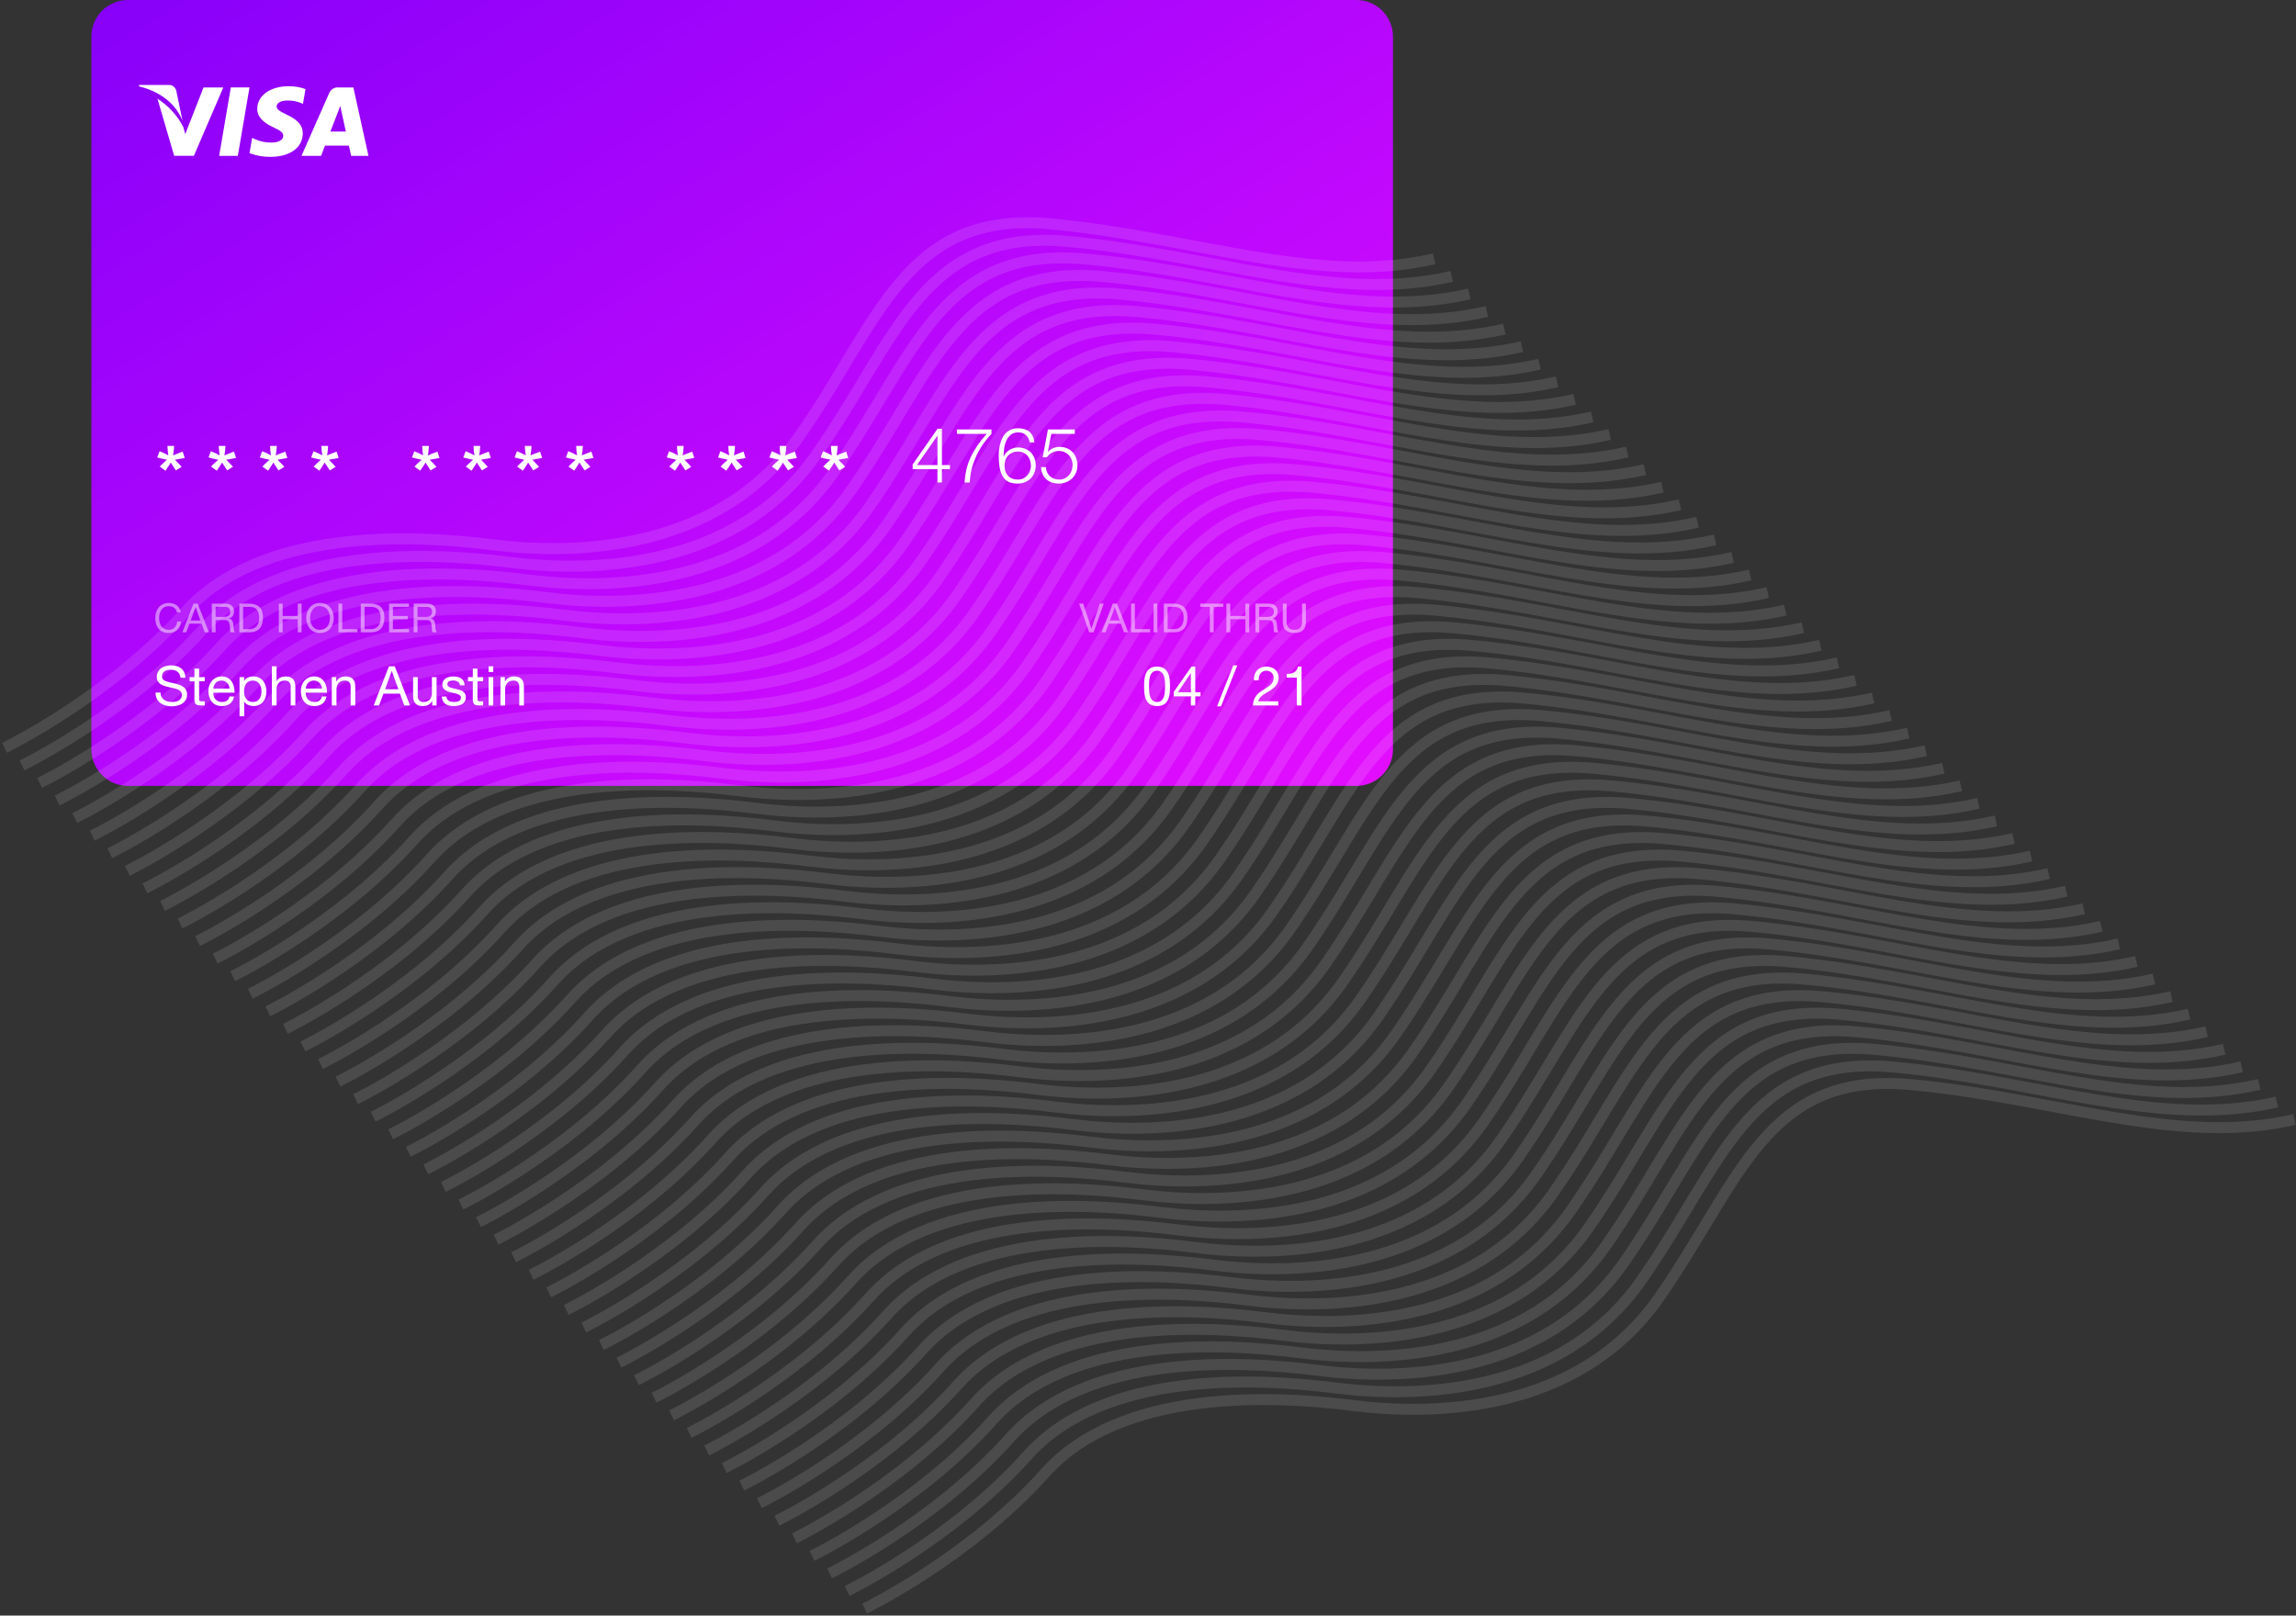 <svg width="628" height="442" viewBox="0 0 628 442" fill="none" xmlns="http://www.w3.org/2000/svg">
<rect x="0" y="0" width="628" height="442" fill="#333333" stroke="none"/>
<path d="M371 0H35C29.477 0 25 4.477 25 10V205C25 210.523 29.477 215 35 215H371C376.523 215 381 210.523 381 205V10C381 4.477 376.523 0 371 0Z" fill="url(#paint0_linear)"/>
<path opacity="0.119" d="M236.514 440.074C236.514 440.074 265.041 426.257 285.891 402.936C306.741 379.615 348.691 381.823 370.136 384.529C391.581 387.235 431.556 386.86 453.802 354.994C476.048 323.128 482.942 293.038 522.627 296.724C562.312 300.41 595.391 313.712 627.557 306.289" stroke="white" stroke-width="3" stroke-miterlimit="10"/>
<path opacity="0.119" d="M231.712 435.269C231.712 435.269 260.239 421.452 281.089 398.131C301.939 374.81 343.889 377.018 365.334 379.724C386.779 382.43 426.754 382.055 449 350.189C471.246 318.323 478.14 288.233 517.825 291.919C557.51 295.605 590.589 308.907 622.755 301.484" stroke="white" stroke-width="3" stroke-miterlimit="10"/>
<path opacity="0.119" d="M226.91 430.463C226.91 430.463 255.437 416.646 276.287 393.325C297.137 370.004 339.087 372.212 360.532 374.918C381.977 377.624 421.952 377.249 444.198 345.383C466.444 313.517 473.338 283.427 513.023 287.113C552.708 290.799 585.787 304.101 617.953 296.678" stroke="white" stroke-width="3" stroke-miterlimit="10"/>
<path opacity="0.119" d="M222.109 425.657C222.109 425.657 250.636 411.84 271.486 388.519C292.336 365.198 334.286 367.406 355.731 370.112C377.176 372.818 417.151 372.443 439.397 340.577C461.643 308.711 468.537 278.621 508.222 282.307C547.907 285.993 580.986 299.295 613.152 291.872" stroke="white" stroke-width="3" stroke-miterlimit="10"/>
<path opacity="0.119" d="M217.307 420.852C217.307 420.852 245.834 407.035 266.684 383.714C287.534 360.393 329.484 362.601 350.929 365.307C372.374 368.013 412.349 367.638 434.595 335.772C456.841 303.906 463.735 273.816 503.42 277.502C543.105 281.188 576.184 294.49 608.35 287.067" stroke="white" stroke-width="3" stroke-miterlimit="10"/>
<path opacity="0.119" d="M212.505 416.046C212.505 416.046 241.032 402.229 261.882 378.908C282.732 355.587 324.682 357.795 346.127 360.501C367.572 363.207 407.547 362.832 429.793 330.966C452.039 299.1 458.933 269.01 498.618 272.696C538.303 276.382 571.382 289.684 603.548 282.261" stroke="white" stroke-width="3" stroke-miterlimit="10"/>
<path opacity="0.119" d="M207.704 411.24C207.704 411.24 236.231 397.423 257.081 374.102C277.931 350.781 319.881 352.989 341.326 355.695C362.771 358.401 402.746 358.026 424.992 326.16C447.238 294.294 454.132 264.204 493.817 267.89C533.502 271.576 566.581 284.878 598.747 277.455" stroke="white" stroke-width="3" stroke-miterlimit="10"/>
<path opacity="0.119" d="M202.902 406.434C202.902 406.434 231.429 392.617 252.279 369.296C273.129 345.975 315.079 348.183 336.524 350.889C357.969 353.595 397.944 353.22 420.19 321.354C442.436 289.488 449.33 259.398 489.015 263.084C528.7 266.77 561.779 280.072 593.945 272.649" stroke="white" stroke-width="3" stroke-miterlimit="10"/>
<path opacity="0.119" d="M198.1 401.629C198.1 401.629 226.627 387.812 247.477 364.491C268.327 341.17 310.277 343.378 331.722 346.084C353.167 348.79 393.142 348.415 415.388 316.549C437.634 284.683 444.528 254.593 484.213 258.279C523.898 261.965 556.977 275.267 589.143 267.844" stroke="white" stroke-width="3" stroke-miterlimit="10"/>
<path opacity="0.119" d="M193.299 396.823C193.299 396.823 221.826 383.006 242.676 359.685C263.526 336.364 305.476 338.572 326.921 341.278C348.366 343.984 388.341 343.609 410.587 311.743C432.833 279.877 439.727 249.787 479.412 253.473C519.097 257.159 552.176 270.461 584.342 263.038" stroke="white" stroke-width="3" stroke-miterlimit="10"/>
<path opacity="0.119" d="M188.497 392.017C188.497 392.017 217.024 378.2 237.874 354.879C258.724 331.558 300.674 333.766 322.119 336.472C343.564 339.178 383.539 338.803 405.785 306.937C428.031 275.071 434.925 244.981 474.61 248.667C514.295 252.353 547.374 265.655 579.54 258.232" stroke="white" stroke-width="3" stroke-miterlimit="10"/>
<path opacity="0.119" d="M183.695 387.212C183.695 387.212 212.222 373.395 233.072 350.074C253.922 326.753 295.872 328.961 317.317 331.667C338.762 334.373 378.737 333.998 400.983 302.132C423.229 270.266 430.123 240.176 469.808 243.862C509.493 247.548 542.572 260.85 574.738 253.427" stroke="white" stroke-width="3" stroke-miterlimit="10"/>
<path opacity="0.119" d="M178.893 382.406C178.893 382.406 207.42 368.589 228.27 345.268C249.12 321.947 291.07 324.155 312.515 326.861C333.96 329.567 373.935 329.192 396.181 297.326C418.427 265.46 425.321 235.37 465.006 239.056C504.691 242.742 537.77 256.044 569.936 248.621" stroke="white" stroke-width="3" stroke-miterlimit="10"/>
<path opacity="0.119" d="M174.092 377.6C174.092 377.6 202.619 363.783 223.469 340.462C244.319 317.141 286.269 319.349 307.714 322.055C329.159 324.761 369.134 324.386 391.38 292.52C413.626 260.654 420.52 230.564 460.205 234.25C499.89 237.936 532.969 251.238 565.135 243.815" stroke="white" stroke-width="3" stroke-miterlimit="10"/>
<path opacity="0.119" d="M169.29 372.795C169.29 372.795 197.817 358.978 218.667 335.657C239.517 312.336 281.467 314.544 302.912 317.25C324.357 319.956 364.332 319.581 386.578 287.715C408.824 255.849 415.718 225.759 455.403 229.445C495.088 233.131 528.167 246.433 560.333 239.01" stroke="white" stroke-width="3" stroke-miterlimit="10"/>
<path opacity="0.119" d="M164.488 367.989C164.488 367.989 193.015 354.172 213.865 330.851C234.715 307.53 276.665 309.738 298.11 312.444C319.555 315.15 359.53 314.775 381.776 282.909C404.022 251.043 410.916 220.953 450.601 224.639C490.286 228.325 523.365 241.627 555.531 234.204" stroke="white" stroke-width="3" stroke-miterlimit="10"/>
<path opacity="0.119" d="M159.687 363.183C159.687 363.183 188.214 349.366 209.064 326.045C229.914 302.724 271.864 304.932 293.309 307.638C314.754 310.344 354.729 309.969 376.975 278.103C399.221 246.237 406.115 216.147 445.8 219.833C485.485 223.519 518.564 236.821 550.73 229.398" stroke="white" stroke-width="3" stroke-miterlimit="10"/>
<path opacity="0.119" d="M154.885 358.378C154.885 358.378 183.412 344.561 204.262 321.24C225.112 297.919 267.062 300.127 288.507 302.833C309.952 305.539 349.927 305.164 372.173 273.298C394.419 241.432 401.313 211.342 440.998 215.028C480.683 218.714 513.762 232.016 545.928 224.593" stroke="white" stroke-width="3" stroke-miterlimit="10"/>
<path opacity="0.119" d="M150.083 353.572C150.083 353.572 178.61 339.755 199.46 316.434C220.31 293.113 262.26 295.321 283.705 298.027C305.15 300.733 345.125 300.358 367.371 268.492C389.617 236.626 396.511 206.536 436.196 210.222C475.881 213.908 508.96 227.21 541.126 219.787" stroke="white" stroke-width="3" stroke-miterlimit="10"/>
<path opacity="0.119" d="M145.282 348.766C145.282 348.766 173.809 334.949 194.659 311.628C215.509 288.307 257.459 290.515 278.904 293.221C300.349 295.927 340.324 295.552 362.57 263.686C384.816 231.82 391.71 201.73 431.395 205.416C471.08 209.102 504.159 222.404 536.325 214.981" stroke="white" stroke-width="3" stroke-miterlimit="10"/>
<path opacity="0.119" d="M140.48 343.961C140.48 343.961 169.007 330.144 189.857 306.823C210.707 283.502 252.657 285.71 274.102 288.416C295.547 291.122 335.522 290.747 357.768 258.881C380.014 227.015 386.908 196.925 426.593 200.611C466.278 204.297 499.357 217.599 531.523 210.176" stroke="white" stroke-width="3" stroke-miterlimit="10"/>
<path opacity="0.119" d="M135.678 339.155C135.678 339.155 164.205 325.338 185.055 302.017C205.905 278.696 247.855 280.904 269.3 283.61C290.745 286.316 330.72 285.941 352.966 254.075C375.212 222.209 382.106 192.119 421.791 195.805C461.476 199.491 494.555 212.793 526.721 205.37" stroke="white" stroke-width="3" stroke-miterlimit="10"/>
<path opacity="0.119" d="M130.876 334.349C130.876 334.349 159.403 320.532 180.253 297.211C201.103 273.89 243.053 276.098 264.498 278.804C285.943 281.51 325.918 281.135 348.164 249.269C370.41 217.403 377.304 187.313 416.989 190.999C456.674 194.685 489.753 207.987 521.919 200.564" stroke="white" stroke-width="3" stroke-miterlimit="10"/>
<path opacity="0.119" d="M126.075 329.544C126.075 329.544 154.602 315.727 175.452 292.406C196.302 269.085 238.252 271.293 259.697 273.999C281.142 276.705 321.117 276.33 343.363 244.464C365.609 212.598 372.503 182.508 412.188 186.194C451.873 189.88 484.952 203.182 517.118 195.759" stroke="white" stroke-width="3" stroke-miterlimit="10"/>
<path opacity="0.119" d="M121.273 324.738C121.273 324.738 149.8 310.921 170.65 287.6C191.5 264.279 233.45 266.487 254.895 269.193C276.34 271.899 316.315 271.524 338.561 239.658C360.807 207.792 367.701 177.702 407.386 181.388C447.071 185.074 480.15 198.376 512.316 190.953" stroke="white" stroke-width="3" stroke-miterlimit="10"/>
<path opacity="0.119" d="M116.471 319.932C116.471 319.932 144.998 306.115 165.848 282.794C186.698 259.473 228.648 261.681 250.093 264.387C271.538 267.093 311.513 266.718 333.759 234.852C356.005 202.986 362.899 172.896 402.584 176.582C442.269 180.268 475.348 193.57 507.514 186.147" stroke="white" stroke-width="3" stroke-miterlimit="10"/>
<path opacity="0.119" d="M111.67 315.127C111.67 315.127 140.197 301.31 161.047 277.989C181.897 254.668 223.847 256.876 245.292 259.582C266.737 262.288 306.712 261.913 328.958 230.047C351.204 198.181 358.098 168.091 397.783 171.777C437.468 175.463 470.547 188.765 502.713 181.342" stroke="white" stroke-width="3" stroke-miterlimit="10"/>
<path opacity="0.119" d="M106.868 310.321C106.868 310.321 135.395 296.504 156.245 273.183C177.095 249.862 219.045 252.07 240.49 254.776C261.935 257.482 301.91 257.107 324.156 225.241C346.402 193.375 353.296 163.285 392.981 166.971C432.666 170.657 465.745 183.959 497.911 176.536" stroke="white" stroke-width="3" stroke-miterlimit="10"/>
<path opacity="0.119" d="M102.066 305.515C102.066 305.515 130.593 291.698 151.443 268.377C172.293 245.056 214.243 247.264 235.688 249.97C257.133 252.676 297.108 252.301 319.354 220.435C341.6 188.569 348.494 158.479 388.179 162.165C427.864 165.851 460.943 179.153 493.109 171.73" stroke="white" stroke-width="3" stroke-miterlimit="10"/>
<path opacity="0.119" d="M97.265 300.71C97.265 300.71 125.792 286.893 146.642 263.572C167.492 240.251 209.442 242.459 230.887 245.165C252.332 247.871 292.307 247.496 314.553 215.63C336.799 183.764 343.693 153.674 383.378 157.36C423.063 161.046 456.142 174.348 488.308 166.925" stroke="white" stroke-width="3" stroke-miterlimit="10"/>
<path opacity="0.119" d="M92.463 295.904C92.463 295.904 120.99 282.087 141.84 258.766C162.69 235.445 204.64 237.653 226.085 240.359C247.53 243.065 287.505 242.69 309.751 210.824C331.997 178.958 338.891 148.868 378.576 152.554C418.261 156.24 451.34 169.542 483.506 162.119" stroke="white" stroke-width="3" stroke-miterlimit="10"/>
<path opacity="0.119" d="M87.661 291.098C87.661 291.098 116.188 277.281 137.038 253.96C157.888 230.639 199.838 232.847 221.283 235.553C242.728 238.259 282.703 237.884 304.949 206.018C327.195 174.152 334.089 144.062 373.774 147.748C413.459 151.434 446.538 164.736 478.704 157.313" stroke="white" stroke-width="3" stroke-miterlimit="10"/>
<path opacity="0.119" d="M82.859 286.292C82.859 286.292 111.386 272.475 132.236 249.154C153.086 225.833 195.036 228.041 216.481 230.747C237.926 233.453 277.901 233.078 300.147 201.212C322.393 169.346 329.287 139.256 368.972 142.942C408.657 146.628 441.736 159.93 473.902 152.507" stroke="white" stroke-width="3" stroke-miterlimit="10"/>
<path opacity="0.119" d="M78.058 281.487C78.058 281.487 106.585 267.67 127.435 244.349C148.285 221.028 190.235 223.236 211.68 225.942C233.125 228.648 273.1 228.273 295.346 196.407C317.592 164.541 324.486 134.451 364.171 138.137C403.856 141.823 436.935 155.125 469.101 147.702" stroke="white" stroke-width="3" stroke-miterlimit="10"/>
<path opacity="0.119" d="M73.256 276.681C73.256 276.681 101.783 262.864 122.633 239.543C143.483 216.222 185.433 218.43 206.878 221.136C228.323 223.842 268.298 223.467 290.544 191.601C312.79 159.735 319.684 129.645 359.369 133.331C399.054 137.017 432.133 150.319 464.299 142.896" stroke="white" stroke-width="3" stroke-miterlimit="10"/>
<path opacity="0.119" d="M68.454 271.875C68.454 271.875 96.981 258.058 117.831 234.737C138.681 211.416 180.631 213.624 202.076 216.33C223.521 219.036 263.496 218.661 285.742 186.795C307.988 154.929 314.882 124.839 354.567 128.525C394.252 132.211 427.331 145.513 459.497 138.09" stroke="white" stroke-width="3" stroke-miterlimit="10"/>
<path opacity="0.119" d="M63.653 267.07C63.653 267.07 92.18 253.253 113.03 229.932C133.88 206.611 175.83 208.819 197.275 211.525C218.72 214.231 258.695 213.856 280.941 181.99C303.187 150.124 310.081 120.034 349.766 123.72C389.451 127.406 422.53 140.708 454.696 133.285" stroke="white" stroke-width="3" stroke-miterlimit="10"/>
<path opacity="0.119" d="M58.851 262.264C58.851 262.264 87.378 248.447 108.228 225.126C129.078 201.805 171.028 204.013 192.473 206.719C213.918 209.425 253.893 209.05 276.139 177.184C298.385 145.318 305.279 115.228 344.964 118.914C384.649 122.6 417.728 135.902 449.894 128.479" stroke="white" stroke-width="3" stroke-miterlimit="10"/>
<path opacity="0.119" d="M54.049 257.458C54.049 257.458 82.576 243.641 103.426 220.32C124.276 196.999 166.226 199.207 187.671 201.913C209.116 204.619 249.091 204.244 271.337 172.378C293.583 140.512 300.477 110.422 340.162 114.108C379.847 117.794 412.926 131.096 445.092 123.673" stroke="white" stroke-width="3" stroke-miterlimit="10"/>
<path opacity="0.119" d="M49.248 252.653C49.248 252.653 77.775 238.836 98.625 215.515C119.475 192.194 161.425 194.402 182.87 197.108C204.315 199.814 244.29 199.439 266.536 167.573C288.782 135.707 295.676 105.617 335.361 109.303C375.046 112.989 408.125 126.291 440.291 118.868" stroke="white" stroke-width="3" stroke-miterlimit="10"/>
<path opacity="0.119" d="M44.446 247.847C44.446 247.847 72.973 234.03 93.823 210.709C114.673 187.388 156.623 189.596 178.068 192.302C199.513 195.008 239.488 194.633 261.734 162.767C283.98 130.901 290.874 100.811 330.559 104.497C370.244 108.183 403.323 121.485 435.489 114.062" stroke="white" stroke-width="3" stroke-miterlimit="10"/>
<path opacity="0.119" d="M39.644 243.041C39.644 243.041 68.171 229.224 89.021 205.903C109.871 182.582 151.821 184.79 173.266 187.496C194.711 190.202 234.686 189.827 256.932 157.961C279.178 126.095 286.072 96.005 325.757 99.691C365.442 103.377 398.521 116.679 430.687 109.256" stroke="white" stroke-width="3" stroke-miterlimit="10"/>
<path opacity="0.119" d="M34.842 238.236C34.842 238.236 63.369 224.419 84.219 201.098C105.069 177.777 147.019 179.985 168.464 182.691C189.909 185.397 229.884 185.022 252.13 153.156C274.376 121.29 281.27 91.2 320.955 94.886C360.64 98.572 393.719 111.874 425.885 104.451" stroke="white" stroke-width="3" stroke-miterlimit="10"/>
<path opacity="0.119" d="M30.041 233.43C30.041 233.43 58.568 219.613 79.418 196.292C100.268 172.971 142.218 175.179 163.663 177.885C185.108 180.591 225.083 180.216 247.329 148.35C269.575 116.484 276.469 86.394 316.154 90.08C355.839 93.766 388.918 107.068 421.084 99.645" stroke="white" stroke-width="3" stroke-miterlimit="10"/>
<path opacity="0.119" d="M25.239 228.624C25.239 228.624 53.766 214.807 74.616 191.486C95.466 168.165 137.416 170.373 158.861 173.079C180.306 175.785 220.281 175.41 242.527 143.544C264.773 111.678 271.667 81.588 311.352 85.274C351.037 88.96 384.116 102.262 416.282 94.839" stroke="white" stroke-width="3" stroke-miterlimit="10"/>
<path opacity="0.119" d="M20.437 223.819C20.437 223.819 48.964 210.002 69.814 186.681C90.664 163.36 132.614 165.568 154.059 168.274C175.504 170.98 215.479 170.605 237.725 138.739C259.971 106.873 266.865 76.783 306.55 80.469C346.235 84.155 379.314 97.457 411.48 90.034" stroke="white" stroke-width="3" stroke-miterlimit="10"/>
<path opacity="0.119" d="M15.636 219.013C15.636 219.013 44.163 205.196 65.013 181.875C85.863 158.554 127.813 160.762 149.258 163.468C170.703 166.174 210.678 165.799 232.924 133.933C255.17 102.067 262.064 71.977 301.749 75.663C341.434 79.349 374.513 92.651 406.679 85.228" stroke="white" stroke-width="3" stroke-miterlimit="10"/>
<path opacity="0.119" d="M10.834 214.207C10.834 214.207 39.361 200.39 60.211 177.069C81.061 153.748 123.011 155.956 144.456 158.662C165.901 161.368 205.876 160.993 228.122 129.127C250.368 97.261 257.262 67.171 296.947 70.857C336.632 74.543 369.711 87.845 401.877 80.422" stroke="white" stroke-width="3" stroke-miterlimit="10"/>
<path opacity="0.119" d="M6.032 209.402C6.032 209.402 34.559 195.585 55.409 172.264C76.259 148.943 118.209 151.151 139.654 153.857C161.099 156.563 201.074 156.188 223.32 124.322C245.566 92.456 252.46 62.366 292.145 66.052C331.83 69.738 364.909 83.04 397.075 75.617" stroke="white" stroke-width="3" stroke-miterlimit="10"/>
<path opacity="0.119" d="M1.231 204.596C1.231 204.596 29.758 190.779 50.608 167.458C71.458 144.137 113.408 146.345 134.853 149.051C156.298 151.757 196.273 151.382 218.519 119.516C240.765 87.65 247.659 57.56 287.344 61.246C327.029 64.932 360.108 78.234 392.274 70.811" stroke="white" stroke-width="3" stroke-miterlimit="10"/>
<path d="M63.139 23.906L59.948 42.63H65.048L68.248 23.906H63.139Z" fill="white"/>
<path d="M55.669 23.923L50.669 36.692L50.136 34.764C48.511 31.596 46.072 28.918 43.069 27.006L47.639 42.623L53.039 42.614L61.075 23.923H55.669Z" fill="white"/>
<path d="M48.2 24.767C48.075 24.288 47.781 23.87 47.373 23.591C46.964 23.311 46.469 23.189 45.977 23.246H38.066L38 23.619C44.157 25.113 48.231 28.712 49.921 33.039L48.2 24.767Z" fill="white"/>
<path d="M78.586 27.495C79.895 27.466 81.196 27.71 82.405 28.212L82.866 28.429L83.556 24.371C82.091 23.84 80.543 23.574 78.985 23.584C73.944 23.584 70.389 26.124 70.361 29.763C70.328 32.452 72.893 33.954 74.83 34.85C76.818 35.769 77.485 36.35 77.476 37.173C77.46 38.426 75.89 39.001 74.424 39.001C72.768 39.05 71.123 38.715 69.619 38.021L68.961 37.721L68.244 41.913C70.064 42.585 71.99 42.924 73.93 42.913C79.294 42.913 82.78 40.403 82.817 36.513C82.839 34.385 81.478 32.762 78.529 31.43C76.744 30.56 75.652 29.984 75.662 29.106C75.662 28.327 76.589 27.495 78.586 27.495Z" fill="white"/>
<path d="M87.818 42.641H82.46L90.037 25.481C90.248 24.963 90.625 24.529 91.109 24.248C91.593 23.967 92.156 23.854 92.711 23.927H96.653L100.782 42.639H96.048C96.04 42.601 95.571 40.456 95.426 39.834H91.843H88.891C88.704 40.311 87.909 42.406 87.819 42.643L87.818 42.641ZM92.393 30.762L92.388 30.776C92.222 31.205 90.752 34.992 90.36 35.995H94.599C94.399 35.071 93.426 30.633 93.416 30.589L93.072 28.975C92.946 29.313 92.772 29.752 92.64 30.107V30.119C92.466 30.572 92.395 30.757 92.396 30.764L92.393 30.762Z" fill="white"/>
<path opacity="0.471" d="M48.38 167.511H49.425C49.366 167.093 49.242 166.726 49.051 166.411C48.86 166.088 48.622 165.821 48.336 165.608C48.05 165.395 47.724 165.234 47.357 165.124C46.99 165.014 46.602 164.959 46.191 164.959C45.59 164.959 45.054 165.069 44.585 165.289C44.123 165.502 43.734 165.795 43.419 166.169C43.111 166.543 42.876 166.983 42.715 167.489C42.554 167.988 42.473 168.523 42.473 169.095C42.473 169.667 42.546 170.202 42.693 170.701C42.847 171.2 43.074 171.632 43.375 171.999C43.676 172.366 44.053 172.655 44.508 172.868C44.963 173.073 45.494 173.176 46.103 173.176C47.108 173.176 47.9 172.901 48.479 172.351C49.058 171.801 49.399 171.031 49.502 170.041H48.457C48.435 170.364 48.369 170.664 48.259 170.943C48.149 171.222 47.995 171.464 47.797 171.669C47.606 171.867 47.375 172.025 47.104 172.142C46.84 172.252 46.536 172.307 46.191 172.307C45.722 172.307 45.318 172.219 44.981 172.043C44.644 171.867 44.365 171.632 44.145 171.339C43.932 171.038 43.775 170.69 43.672 170.294C43.569 169.891 43.518 169.465 43.518 169.018C43.518 168.607 43.569 168.211 43.672 167.83C43.775 167.449 43.932 167.111 44.145 166.818C44.365 166.517 44.64 166.279 44.97 166.103C45.307 165.927 45.711 165.839 46.18 165.839C46.73 165.839 47.203 165.978 47.599 166.257C48.002 166.536 48.263 166.954 48.38 167.511ZM52.149 169.755L53.48 166.092H53.502L54.811 169.755H52.149ZM52.93 165.146L49.872 173H50.939L51.819 170.635H55.141L55.999 173H57.154L54.085 165.146H52.93ZM57.929 165.146V173H58.974V169.645H61.526C61.783 169.645 61.988 169.685 62.142 169.766C62.296 169.839 62.421 169.942 62.516 170.074C62.612 170.199 62.681 170.349 62.725 170.525C62.769 170.694 62.806 170.873 62.835 171.064C62.872 171.255 62.894 171.449 62.901 171.647C62.909 171.845 62.916 172.032 62.923 172.208C62.931 172.377 62.945 172.531 62.967 172.67C62.997 172.809 63.048 172.919 63.121 173H64.287C64.177 172.868 64.093 172.718 64.034 172.549C63.983 172.373 63.943 172.19 63.913 171.999C63.884 171.808 63.866 171.614 63.858 171.416C63.851 171.218 63.84 171.024 63.825 170.833C63.803 170.642 63.77 170.459 63.726 170.283C63.69 170.107 63.627 169.949 63.539 169.81C63.459 169.663 63.345 169.539 63.198 169.436C63.059 169.333 62.876 169.26 62.648 169.216V169.194C63.125 169.062 63.47 168.816 63.682 168.457C63.902 168.098 64.012 167.68 64.012 167.203C64.012 166.565 63.8 166.063 63.374 165.696C62.956 165.329 62.373 165.146 61.625 165.146H57.929ZM61.152 168.765H58.974V166.026H61.57C62.062 166.026 62.417 166.151 62.637 166.4C62.857 166.649 62.967 166.972 62.967 167.368C62.967 167.654 62.916 167.889 62.813 168.072C62.718 168.248 62.586 168.391 62.417 168.501C62.256 168.604 62.065 168.673 61.845 168.71C61.625 168.747 61.394 168.765 61.152 168.765ZM66.504 172.12V166.026H68.264C68.749 166.026 69.156 166.096 69.486 166.235C69.816 166.367 70.083 166.565 70.288 166.829C70.501 167.086 70.651 167.401 70.74 167.775C70.835 168.142 70.882 168.56 70.882 169.029C70.882 169.513 70.831 169.927 70.728 170.272C70.633 170.609 70.508 170.892 70.355 171.119C70.201 171.346 70.025 171.526 69.826 171.658C69.636 171.79 69.442 171.893 69.243 171.966C69.046 172.032 68.859 172.076 68.683 172.098C68.507 172.113 68.36 172.12 68.243 172.12H66.504ZM65.46 165.146V173H68.154C68.807 173 69.372 172.908 69.849 172.725C70.325 172.542 70.718 172.278 71.025 171.933C71.334 171.581 71.561 171.152 71.707 170.646C71.854 170.133 71.927 169.546 71.927 168.886C71.927 167.625 71.601 166.686 70.948 166.07C70.296 165.454 69.365 165.146 68.154 165.146H65.46ZM76.266 165.146V173H77.311V169.403H81.447V173H82.492V165.146H81.447V168.523H77.311V165.146H76.266ZM84.81 169.073C84.81 168.677 84.861 168.288 84.964 167.907C85.066 167.518 85.228 167.17 85.448 166.862C85.668 166.554 85.95 166.308 86.295 166.125C86.639 165.934 87.05 165.839 87.527 165.839C88.003 165.839 88.414 165.934 88.759 166.125C89.103 166.308 89.386 166.554 89.606 166.862C89.826 167.17 89.987 167.518 90.09 167.907C90.192 168.288 90.244 168.677 90.244 169.073C90.244 169.469 90.192 169.861 90.09 170.25C89.987 170.631 89.826 170.976 89.606 171.284C89.386 171.592 89.103 171.841 88.759 172.032C88.414 172.215 88.003 172.307 87.527 172.307C87.05 172.307 86.639 172.215 86.295 172.032C85.95 171.841 85.668 171.592 85.448 171.284C85.228 170.976 85.066 170.631 84.964 170.25C84.861 169.861 84.81 169.469 84.81 169.073ZM83.765 169.073C83.765 169.608 83.842 170.125 83.996 170.624C84.157 171.115 84.395 171.552 84.711 171.933C85.026 172.314 85.418 172.619 85.888 172.846C86.357 173.066 86.903 173.176 87.527 173.176C88.15 173.176 88.696 173.066 89.166 172.846C89.635 172.619 90.027 172.314 90.343 171.933C90.658 171.552 90.893 171.115 91.047 170.624C91.208 170.125 91.289 169.608 91.289 169.073C91.289 168.538 91.208 168.024 91.047 167.533C90.893 167.034 90.658 166.594 90.343 166.213C90.027 165.832 89.635 165.527 89.166 165.3C88.696 165.073 88.15 164.959 87.527 164.959C86.903 164.959 86.357 165.073 85.888 165.3C85.418 165.527 85.026 165.832 84.711 166.213C84.395 166.594 84.157 167.034 83.996 167.533C83.842 168.024 83.765 168.538 83.765 169.073ZM92.562 165.146V173H97.765V172.12H93.607V165.146H92.562ZM99.719 172.12V166.026H101.479C101.963 166.026 102.37 166.096 102.7 166.235C103.03 166.367 103.298 166.565 103.503 166.829C103.716 167.086 103.866 167.401 103.954 167.775C104.05 168.142 104.097 168.56 104.097 169.029C104.097 169.513 104.046 169.927 103.943 170.272C103.848 170.609 103.723 170.892 103.569 171.119C103.415 171.346 103.239 171.526 103.041 171.658C102.851 171.79 102.656 171.893 102.458 171.966C102.26 172.032 102.073 172.076 101.897 172.098C101.721 172.113 101.575 172.12 101.457 172.12H99.719ZM98.674 165.146V173H101.369C102.022 173 102.587 172.908 103.063 172.725C103.54 172.542 103.932 172.278 104.24 171.933C104.548 171.581 104.776 171.152 104.922 170.646C105.069 170.133 105.142 169.546 105.142 168.886C105.142 167.625 104.816 166.686 104.163 166.07C103.511 165.454 102.579 165.146 101.369 165.146H98.674ZM106.419 165.146V173H111.875V172.12H107.464V169.403H111.545V168.523H107.464V166.026H111.842V165.146H106.419ZM113.144 165.146V173H114.189V169.645H116.741C116.998 169.645 117.203 169.685 117.357 169.766C117.511 169.839 117.636 169.942 117.731 170.074C117.826 170.199 117.896 170.349 117.94 170.525C117.984 170.694 118.021 170.873 118.05 171.064C118.087 171.255 118.109 171.449 118.116 171.647C118.123 171.845 118.131 172.032 118.138 172.208C118.145 172.377 118.16 172.531 118.182 172.67C118.211 172.809 118.263 172.919 118.336 173H119.502C119.392 172.868 119.308 172.718 119.249 172.549C119.198 172.373 119.157 172.19 119.128 171.999C119.099 171.808 119.08 171.614 119.073 171.416C119.066 171.218 119.055 171.024 119.04 170.833C119.018 170.642 118.985 170.459 118.941 170.283C118.904 170.107 118.842 169.949 118.754 169.81C118.673 169.663 118.56 169.539 118.413 169.436C118.274 169.333 118.09 169.26 117.863 169.216V169.194C118.34 169.062 118.684 168.816 118.897 168.457C119.117 168.098 119.227 167.68 119.227 167.203C119.227 166.565 119.014 166.063 118.589 165.696C118.171 165.329 117.588 165.146 116.84 165.146H113.144ZM116.367 168.765H114.189V166.026H116.785C117.276 166.026 117.632 166.151 117.852 166.4C118.072 166.649 118.182 166.972 118.182 167.368C118.182 167.654 118.131 167.889 118.028 168.072C117.933 168.248 117.801 168.391 117.632 168.501C117.471 168.604 117.28 168.673 117.06 168.71C116.84 168.747 116.609 168.765 116.367 168.765Z" fill="white"/>
<path d="M49.365 185.425H50.715C50.695 184.835 50.58 184.33 50.37 183.91C50.17 183.48 49.89 183.125 49.53 182.845C49.18 182.565 48.77 182.36 48.3 182.23C47.83 182.1 47.32 182.035 46.77 182.035C46.28 182.035 45.8 182.1 45.33 182.23C44.87 182.35 44.455 182.54 44.085 182.8C43.725 183.05 43.435 183.375 43.215 183.775C42.995 184.165 42.885 184.63 42.885 185.17C42.885 185.66 42.98 186.07 43.17 186.4C43.37 186.72 43.63 186.985 43.95 187.195C44.28 187.395 44.65 187.56 45.06 187.69C45.47 187.81 45.885 187.92 46.305 188.02C46.735 188.11 47.155 188.2 47.565 188.29C47.975 188.38 48.34 188.5 48.66 188.65C48.99 188.79 49.25 188.975 49.44 189.205C49.64 189.435 49.74 189.735 49.74 190.105C49.74 190.495 49.66 190.815 49.5 191.065C49.34 191.315 49.13 191.515 48.87 191.665C48.61 191.805 48.315 191.905 47.985 191.965C47.665 192.025 47.345 192.055 47.025 192.055C46.625 192.055 46.235 192.005 45.855 191.905C45.475 191.805 45.14 191.65 44.85 191.44C44.57 191.23 44.34 190.965 44.16 190.645C43.99 190.315 43.905 189.925 43.905 189.475H42.555C42.555 190.125 42.67 190.69 42.9 191.17C43.14 191.64 43.46 192.03 43.86 192.34C44.27 192.64 44.74 192.865 45.27 193.015C45.81 193.165 46.38 193.24 46.98 193.24C47.47 193.24 47.96 193.18 48.45 193.06C48.95 192.95 49.4 192.77 49.8 192.52C50.2 192.26 50.525 191.93 50.775 191.53C51.035 191.12 51.165 190.63 51.165 190.06C51.165 189.53 51.065 189.09 50.865 188.74C50.675 188.39 50.415 188.1 50.085 187.87C49.765 187.64 49.4 187.46 48.99 187.33C48.58 187.19 48.16 187.07 47.73 186.97C47.31 186.87 46.895 186.78 46.485 186.7C46.075 186.61 45.705 186.5 45.375 186.37C45.055 186.24 44.795 186.075 44.595 185.875C44.405 185.665 44.31 185.395 44.31 185.065C44.31 184.715 44.375 184.425 44.505 184.195C44.645 183.955 44.825 183.765 45.045 183.625C45.275 183.485 45.535 183.385 45.825 183.325C46.115 183.265 46.41 183.235 46.71 183.235C47.45 183.235 48.055 183.41 48.525 183.76C49.005 184.1 49.285 184.655 49.365 185.425ZM54.456 185.245V182.92H53.181V185.245H51.861V186.37H53.181V191.305C53.181 191.665 53.217 191.955 53.286 192.175C53.356 192.395 53.462 192.565 53.602 192.685C53.752 192.805 53.941 192.89 54.172 192.94C54.411 192.98 54.697 193 55.026 193H56.002V191.875H55.416C55.217 191.875 55.051 191.87 54.922 191.86C54.801 191.84 54.706 191.805 54.636 191.755C54.566 191.705 54.517 191.635 54.486 191.545C54.467 191.455 54.456 191.335 54.456 191.185V186.37H56.002V185.245H54.456ZM62.803 188.38H58.348C58.368 188.08 58.433 187.8 58.543 187.54C58.653 187.27 58.803 187.035 58.993 186.835C59.183 186.635 59.408 186.48 59.668 186.37C59.938 186.25 60.238 186.19 60.568 186.19C60.888 186.19 61.178 186.25 61.438 186.37C61.708 186.48 61.938 186.635 62.128 186.835C62.328 187.025 62.483 187.255 62.593 187.525C62.713 187.795 62.783 188.08 62.803 188.38ZM64.033 190.54H62.773C62.663 191.05 62.433 191.43 62.083 191.68C61.743 191.93 61.303 192.055 60.763 192.055C60.343 192.055 59.978 191.985 59.668 191.845C59.358 191.705 59.103 191.52 58.903 191.29C58.703 191.05 58.558 190.78 58.468 190.48C58.378 190.17 58.338 189.845 58.348 189.505H64.153C64.173 189.035 64.128 188.54 64.018 188.02C63.918 187.5 63.728 187.02 63.448 186.58C63.178 186.14 62.813 185.78 62.353 185.5C61.903 185.21 61.333 185.065 60.643 185.065C60.113 185.065 59.623 185.165 59.173 185.365C58.733 185.565 58.348 185.845 58.018 186.205C57.698 186.565 57.448 186.99 57.268 187.48C57.088 187.97 56.998 188.51 56.998 189.1C57.018 189.69 57.103 190.235 57.253 190.735C57.413 191.235 57.648 191.665 57.958 192.025C58.268 192.385 58.648 192.665 59.098 192.865C59.558 193.065 60.098 193.165 60.718 193.165C61.598 193.165 62.328 192.945 62.908 192.505C63.488 192.065 63.863 191.41 64.033 190.54ZM65.52 185.245V195.955H66.795V191.965H66.825C66.965 192.195 67.135 192.39 67.335 192.55C67.545 192.7 67.765 192.82 67.995 192.91C68.225 193 68.455 193.065 68.685 193.105C68.925 193.145 69.14 193.165 69.33 193.165C69.92 193.165 70.435 193.06 70.875 192.85C71.325 192.64 71.695 192.355 71.985 191.995C72.285 191.625 72.505 191.195 72.645 190.705C72.795 190.215 72.87 189.695 72.87 189.145C72.87 188.595 72.795 188.075 72.645 187.585C72.495 187.095 72.27 186.665 71.97 186.295C71.68 185.915 71.31 185.615 70.86 185.395C70.42 185.175 69.9 185.065 69.3 185.065C68.76 185.065 68.265 185.165 67.815 185.365C67.365 185.555 67.035 185.865 66.825 186.295H66.795V185.245H65.52ZM71.52 189.055C71.52 189.435 71.48 189.805 71.4 190.165C71.32 190.525 71.19 190.845 71.01 191.125C70.83 191.405 70.59 191.63 70.29 191.8C70 191.97 69.635 192.055 69.195 192.055C68.755 192.055 68.38 191.975 68.07 191.815C67.76 191.645 67.505 191.425 67.305 191.155C67.115 190.885 66.975 190.575 66.885 190.225C66.795 189.865 66.75 189.495 66.75 189.115C66.75 188.755 66.79 188.4 66.87 188.05C66.96 187.7 67.1 187.39 67.29 187.12C67.48 186.84 67.725 186.615 68.025 186.445C68.325 186.275 68.69 186.19 69.12 186.19C69.53 186.19 69.885 186.27 70.185 186.43C70.495 186.59 70.745 186.805 70.935 187.075C71.135 187.345 71.28 187.655 71.37 188.005C71.47 188.345 71.52 188.695 71.52 189.055ZM74.366 182.29V193H75.641V188.62C75.641 188.27 75.686 187.95 75.776 187.66C75.876 187.36 76.021 187.1 76.211 186.88C76.401 186.66 76.636 186.49 76.916 186.37C77.206 186.25 77.546 186.19 77.936 186.19C78.426 186.19 78.811 186.33 79.091 186.61C79.371 186.89 79.511 187.27 79.511 187.75V193H80.786V187.9C80.786 187.48 80.741 187.1 80.651 186.76C80.571 186.41 80.426 186.11 80.216 185.86C80.006 185.61 79.731 185.415 79.391 185.275C79.051 185.135 78.626 185.065 78.116 185.065C77.886 185.065 77.646 185.09 77.396 185.14C77.156 185.19 76.921 185.27 76.691 185.38C76.471 185.48 76.271 185.615 76.091 185.785C75.911 185.945 75.771 186.145 75.671 186.385H75.641V182.29H74.366ZM88.086 188.38H83.631C83.651 188.08 83.716 187.8 83.826 187.54C83.936 187.27 84.086 187.035 84.276 186.835C84.466 186.635 84.691 186.48 84.951 186.37C85.221 186.25 85.521 186.19 85.851 186.19C86.171 186.19 86.461 186.25 86.721 186.37C86.991 186.48 87.221 186.635 87.411 186.835C87.611 187.025 87.766 187.255 87.876 187.525C87.996 187.795 88.066 188.08 88.086 188.38ZM89.316 190.54H88.056C87.946 191.05 87.716 191.43 87.366 191.68C87.026 191.93 86.586 192.055 86.046 192.055C85.626 192.055 85.261 191.985 84.951 191.845C84.641 191.705 84.386 191.52 84.186 191.29C83.986 191.05 83.841 190.78 83.751 190.48C83.661 190.17 83.621 189.845 83.631 189.505H89.436C89.456 189.035 89.411 188.54 89.301 188.02C89.201 187.5 89.011 187.02 88.731 186.58C88.461 186.14 88.096 185.78 87.636 185.5C87.186 185.21 86.616 185.065 85.926 185.065C85.396 185.065 84.906 185.165 84.456 185.365C84.016 185.565 83.631 185.845 83.301 186.205C82.981 186.565 82.731 186.99 82.551 187.48C82.371 187.97 82.281 188.51 82.281 189.1C82.301 189.69 82.386 190.235 82.536 190.735C82.696 191.235 82.931 191.665 83.241 192.025C83.551 192.385 83.931 192.665 84.381 192.865C84.841 193.065 85.381 193.165 86.001 193.165C86.881 193.165 87.611 192.945 88.191 192.505C88.771 192.065 89.146 191.41 89.316 190.54ZM90.758 185.245V193H92.033V188.62C92.033 188.27 92.078 187.95 92.168 187.66C92.268 187.36 92.413 187.1 92.603 186.88C92.793 186.66 93.028 186.49 93.308 186.37C93.598 186.25 93.938 186.19 94.328 186.19C94.818 186.19 95.203 186.33 95.483 186.61C95.763 186.89 95.903 187.27 95.903 187.75V193H97.178V187.9C97.178 187.48 97.133 187.1 97.043 186.76C96.963 186.41 96.818 186.11 96.608 185.86C96.398 185.61 96.123 185.415 95.783 185.275C95.443 185.135 95.018 185.065 94.508 185.065C93.358 185.065 92.518 185.535 91.988 186.475H91.958V185.245H90.758ZM105.323 188.575L107.138 183.58H107.168L108.953 188.575H105.323ZM106.388 182.29L102.218 193H103.673L104.873 189.775H109.403L110.573 193H112.148L107.963 182.29H106.388ZM119.414 193V185.245H118.139V189.625C118.139 189.975 118.089 190.3 117.989 190.6C117.899 190.89 117.759 191.145 117.569 191.365C117.379 191.585 117.139 191.755 116.849 191.875C116.569 191.995 116.234 192.055 115.844 192.055C115.354 192.055 114.969 191.915 114.689 191.635C114.409 191.355 114.269 190.975 114.269 190.495V185.245H112.994V190.345C112.994 190.765 113.034 191.15 113.114 191.5C113.204 191.84 113.354 192.135 113.564 192.385C113.774 192.635 114.049 192.83 114.389 192.97C114.729 193.1 115.154 193.165 115.664 193.165C116.234 193.165 116.729 193.055 117.149 192.835C117.569 192.605 117.914 192.25 118.184 191.77H118.214V193H119.414ZM122.109 190.555H120.834C120.854 191.035 120.954 191.445 121.134 191.785C121.314 192.115 121.554 192.385 121.854 192.595C122.154 192.795 122.499 192.94 122.889 193.03C123.279 193.12 123.689 193.165 124.119 193.165C124.509 193.165 124.899 193.125 125.289 193.045C125.689 192.975 126.044 192.845 126.354 192.655C126.674 192.465 126.929 192.215 127.119 191.905C127.319 191.595 127.419 191.205 127.419 190.735C127.419 190.365 127.344 190.055 127.194 189.805C127.054 189.555 126.864 189.35 126.624 189.19C126.394 189.02 126.124 188.885 125.814 188.785C125.514 188.685 125.204 188.6 124.884 188.53C124.584 188.46 124.284 188.395 123.984 188.335C123.684 188.265 123.414 188.185 123.174 188.095C122.934 187.995 122.734 187.875 122.574 187.735C122.424 187.585 122.349 187.4 122.349 187.18C122.349 186.98 122.399 186.82 122.499 186.7C122.599 186.57 122.729 186.47 122.889 186.4C123.049 186.32 123.224 186.265 123.414 186.235C123.614 186.205 123.809 186.19 123.999 186.19C124.209 186.19 124.414 186.215 124.614 186.265C124.824 186.305 125.014 186.375 125.184 186.475C125.354 186.575 125.494 186.71 125.604 186.88C125.714 187.04 125.779 187.245 125.799 187.495H127.074C127.044 187.025 126.944 186.635 126.774 186.325C126.604 186.005 126.374 185.755 126.084 185.575C125.804 185.385 125.479 185.255 125.109 185.185C124.739 185.105 124.334 185.065 123.894 185.065C123.554 185.065 123.209 185.11 122.859 185.2C122.519 185.28 122.209 185.41 121.929 185.59C121.659 185.76 121.434 185.985 121.254 186.265C121.084 186.545 120.999 186.88 120.999 187.27C120.999 187.77 121.124 188.16 121.374 188.44C121.624 188.72 121.934 188.94 122.304 189.1C122.684 189.25 123.094 189.37 123.534 189.46C123.974 189.54 124.379 189.635 124.749 189.745C125.129 189.845 125.444 189.98 125.694 190.15C125.944 190.32 126.069 190.57 126.069 190.9C126.069 191.14 126.009 191.34 125.889 191.5C125.769 191.65 125.614 191.765 125.424 191.845C125.244 191.925 125.044 191.98 124.824 192.01C124.604 192.04 124.394 192.055 124.194 192.055C123.934 192.055 123.679 192.03 123.429 191.98C123.189 191.93 122.969 191.85 122.769 191.74C122.579 191.62 122.424 191.465 122.304 191.275C122.184 191.075 122.119 190.835 122.109 190.555ZM130.599 185.245V182.92H129.324V185.245H128.004V186.37H129.324V191.305C129.324 191.665 129.359 191.955 129.429 192.175C129.499 192.395 129.604 192.565 129.744 192.685C129.894 192.805 130.084 192.89 130.314 192.94C130.554 192.98 130.839 193 131.169 193H132.144V191.875H131.559C131.359 191.875 131.194 191.87 131.064 191.86C130.944 191.84 130.849 191.805 130.779 191.755C130.709 191.705 130.659 191.635 130.629 191.545C130.609 191.455 130.599 191.335 130.599 191.185V186.37H132.144V185.245H130.599ZM134.911 183.85V182.29H133.636V183.85H134.911ZM133.636 185.245V193H134.911V185.245H133.636ZM136.886 185.245V193H138.161V188.62C138.161 188.27 138.206 187.95 138.296 187.66C138.396 187.36 138.541 187.1 138.731 186.88C138.921 186.66 139.156 186.49 139.436 186.37C139.726 186.25 140.066 186.19 140.456 186.19C140.946 186.19 141.331 186.33 141.611 186.61C141.891 186.89 142.031 187.27 142.031 187.75V193H143.306V187.9C143.306 187.48 143.261 187.1 143.171 186.76C143.091 186.41 142.946 186.11 142.736 185.86C142.526 185.61 142.251 185.415 141.911 185.275C141.571 185.135 141.146 185.065 140.636 185.065C139.486 185.065 138.646 185.535 138.116 186.475H138.086V185.245H136.886Z" fill="white"/>
<path opacity="0.471" d="M299.106 173L301.9 165.146H300.811L298.545 171.955H298.523L296.279 165.146H295.157L297.918 173H299.106ZM303.588 169.755L304.919 166.092H304.941L306.25 169.755H303.588ZM304.369 165.146L301.311 173H302.378L303.258 170.635H306.58L307.438 173H308.593L305.524 165.146H304.369ZM309.368 165.146V173H314.571V172.12H310.413V165.146H309.368ZM315.524 165.146V173H316.569V165.146H315.524ZM319.372 172.12V166.026H321.132C321.616 166.026 322.023 166.096 322.353 166.235C322.683 166.367 322.95 166.565 323.156 166.829C323.368 167.086 323.519 167.401 323.607 167.775C323.702 168.142 323.75 168.56 323.75 169.029C323.75 169.513 323.698 169.927 323.596 170.272C323.5 170.609 323.376 170.892 323.222 171.119C323.068 171.346 322.892 171.526 322.694 171.658C322.503 171.79 322.309 171.893 322.111 171.966C321.913 172.032 321.726 172.076 321.55 172.098C321.374 172.113 321.227 172.12 321.11 172.12H319.372ZM318.327 165.146V173H321.022C321.674 173 322.239 172.908 322.716 172.725C323.192 172.542 323.585 172.278 323.893 171.933C324.201 171.581 324.428 171.152 324.575 170.646C324.721 170.133 324.795 169.546 324.795 168.886C324.795 167.625 324.468 166.686 323.816 166.07C323.163 165.454 322.232 165.146 321.022 165.146H318.327ZM330.915 166.026V173H331.96V166.026H334.578V165.146H328.297V166.026H330.915ZM335.45 165.146V173H336.495V169.403H340.631V173H341.676V165.146H340.631V168.523H336.495V165.146H335.45ZM343.388 165.146V173H344.433V169.645H346.985C347.242 169.645 347.447 169.685 347.601 169.766C347.755 169.839 347.88 169.942 347.975 170.074C348.07 170.199 348.14 170.349 348.184 170.525C348.228 170.694 348.265 170.873 348.294 171.064C348.331 171.255 348.353 171.449 348.36 171.647C348.367 171.845 348.375 172.032 348.382 172.208C348.389 172.377 348.404 172.531 348.426 172.67C348.455 172.809 348.507 172.919 348.58 173H349.746C349.636 172.868 349.552 172.718 349.493 172.549C349.442 172.373 349.401 172.19 349.372 171.999C349.343 171.808 349.324 171.614 349.317 171.416C349.31 171.218 349.299 171.024 349.284 170.833C349.262 170.642 349.229 170.459 349.185 170.283C349.148 170.107 349.086 169.949 348.998 169.81C348.917 169.663 348.804 169.539 348.657 169.436C348.518 169.333 348.334 169.26 348.107 169.216V169.194C348.584 169.062 348.928 168.816 349.141 168.457C349.361 168.098 349.471 167.68 349.471 167.203C349.471 166.565 349.258 166.063 348.833 165.696C348.415 165.329 347.832 165.146 347.084 165.146H343.388ZM346.611 168.765H344.433V166.026H347.029C347.52 166.026 347.876 166.151 348.096 166.4C348.316 166.649 348.426 166.972 348.426 167.368C348.426 167.654 348.375 167.889 348.272 168.072C348.177 168.248 348.045 168.391 347.876 168.501C347.715 168.604 347.524 168.673 347.304 168.71C347.084 168.747 346.853 168.765 346.611 168.765ZM357.188 170.162V165.146H356.143V170.162C356.143 170.866 355.967 171.401 355.615 171.768C355.271 172.127 354.765 172.307 354.097 172.307C353.393 172.307 352.854 172.127 352.48 171.768C352.106 171.401 351.919 170.866 351.919 170.162V165.146H350.874V170.162C350.874 171.211 351.157 171.977 351.721 172.461C352.293 172.938 353.085 173.176 354.097 173.176C355.087 173.176 355.85 172.927 356.385 172.428C356.921 171.922 357.188 171.167 357.188 170.162Z" fill="white"/>
<path d="M314.285 187.765C314.285 187.505 314.285 187.22 314.285 186.91C314.295 186.59 314.32 186.275 314.36 185.965C314.41 185.645 314.475 185.335 314.555 185.035C314.645 184.735 314.77 184.475 314.93 184.255C315.1 184.025 315.31 183.84 315.56 183.7C315.81 183.56 316.115 183.49 316.475 183.49C316.835 183.49 317.14 183.56 317.39 183.7C317.64 183.84 317.845 184.025 318.005 184.255C318.175 184.475 318.3 184.735 318.38 185.035C318.47 185.335 318.535 185.645 318.575 185.965C318.625 186.275 318.65 186.59 318.65 186.91C318.66 187.22 318.665 187.505 318.665 187.765C318.665 188.165 318.65 188.615 318.62 189.115C318.6 189.605 318.52 190.07 318.38 190.51C318.25 190.94 318.035 191.305 317.735 191.605C317.435 191.905 317.015 192.055 316.475 192.055C315.935 192.055 315.515 191.905 315.215 191.605C314.915 191.305 314.695 190.94 314.555 190.51C314.425 190.07 314.345 189.605 314.315 189.115C314.295 188.615 314.285 188.165 314.285 187.765ZM312.935 187.78C312.935 188.17 312.945 188.575 312.965 188.995C312.985 189.415 313.035 189.825 313.115 190.225C313.195 190.625 313.31 191.005 313.46 191.365C313.61 191.715 313.815 192.025 314.075 192.295C314.335 192.565 314.66 192.78 315.05 192.94C315.45 193.09 315.925 193.165 316.475 193.165C317.035 193.165 317.51 193.09 317.9 192.94C318.29 192.78 318.615 192.565 318.875 192.295C319.135 192.025 319.34 191.715 319.49 191.365C319.64 191.005 319.755 190.625 319.835 190.225C319.915 189.825 319.965 189.415 319.985 188.995C320.005 188.575 320.015 188.17 320.015 187.78C320.015 187.39 320.005 186.985 319.985 186.565C319.965 186.145 319.915 185.735 319.835 185.335C319.755 184.935 319.64 184.555 319.49 184.195C319.34 183.835 319.135 183.52 318.875 183.25C318.615 182.98 318.285 182.765 317.885 182.605C317.495 182.445 317.025 182.365 316.475 182.365C315.925 182.365 315.45 182.445 315.05 182.605C314.66 182.765 314.335 182.98 314.075 183.25C313.815 183.52 313.61 183.835 313.46 184.195C313.31 184.555 313.195 184.935 313.115 185.335C313.035 185.735 312.985 186.145 312.965 186.565C312.945 186.985 312.935 187.39 312.935 187.78ZM325.725 189.385H322.155L325.695 184.18H325.725V189.385ZM326.925 189.385V182.365H325.905L321.06 189.28V190.51H325.725V193H326.925V190.51H328.365V189.385H326.925ZM337.32 182.035L332.895 193.24H333.975L338.415 182.035H337.32ZM342.98 186.13H344.255C344.245 185.81 344.275 185.495 344.345 185.185C344.425 184.865 344.55 184.58 344.72 184.33C344.89 184.08 345.105 183.88 345.365 183.73C345.635 183.57 345.955 183.49 346.325 183.49C346.605 183.49 346.87 183.535 347.12 183.625C347.37 183.715 347.585 183.845 347.765 184.015C347.955 184.185 348.105 184.39 348.215 184.63C348.325 184.86 348.38 185.12 348.38 185.41C348.38 185.78 348.32 186.105 348.2 186.385C348.09 186.665 347.92 186.925 347.69 187.165C347.47 187.405 347.19 187.645 346.85 187.885C346.51 188.115 346.115 188.37 345.665 188.65C345.295 188.87 344.94 189.105 344.6 189.355C344.26 189.605 343.955 189.895 343.685 190.225C343.415 190.555 343.19 190.945 343.01 191.395C342.84 191.835 342.73 192.37 342.68 193H349.625V191.875H344.165C344.225 191.545 344.35 191.255 344.54 191.005C344.74 190.745 344.975 190.505 345.245 190.285C345.525 190.065 345.83 189.86 346.16 189.67C346.49 189.47 346.82 189.27 347.15 189.07C347.48 188.86 347.8 188.64 348.11 188.41C348.42 188.18 348.695 187.925 348.935 187.645C349.175 187.355 349.365 187.03 349.505 186.67C349.655 186.31 349.73 185.895 349.73 185.425C349.73 184.925 349.64 184.485 349.46 184.105C349.29 183.725 349.055 183.41 348.755 183.16C348.455 182.9 348.1 182.705 347.69 182.575C347.29 182.435 346.86 182.365 346.4 182.365C345.84 182.365 345.34 182.46 344.9 182.65C344.46 182.84 344.09 183.105 343.79 183.445C343.5 183.775 343.285 184.17 343.145 184.63C343.005 185.09 342.95 185.59 342.98 186.13ZM355.995 193V182.365H355.02C354.95 182.765 354.82 183.095 354.63 183.355C354.44 183.615 354.205 183.82 353.925 183.97C353.655 184.12 353.35 184.225 353.01 184.285C352.67 184.335 352.32 184.36 351.96 184.36V185.38H354.72V193H355.995Z" fill="white"/>
<path d="M49.1 127.074C49.346 127.336 49.546 127.55 49.691 127.716L48.1 128.692L46.706 126.549C46.281 127.249 45.799 127.984 45.248 128.774L43.682 127.644C44.182 127.122 44.699 126.63 45.247 126.144C45.463 125.958 45.605 125.829 45.656 125.78C45.484 125.749 44.982 125.645 44.165 125.453C43.575 125.316 43.184 125.222 43 125.153L43.633 123.453C44.467 123.763 45.275 124.141 46.047 124.584C45.901 123.73 45.818 122.866 45.8 122H47.632C47.59 122.872 47.495 123.74 47.349 124.6C47.491 124.547 47.782 124.423 48.24 124.223C48.863 123.956 49.439 123.731 49.966 123.546L50.52 125.3C49.755 125.457 48.852 125.618 47.844 125.772L49.1 127.074Z" fill="white"/>
<path d="M63.137 127.074C63.383 127.336 63.583 127.55 63.728 127.716L62.137 128.692L60.743 126.549C60.318 127.249 59.836 127.984 59.285 128.774L57.719 127.644C58.219 127.122 58.736 126.63 59.284 126.144C59.5 125.958 59.642 125.829 59.693 125.78C59.521 125.749 59.019 125.645 58.202 125.453C57.612 125.316 57.221 125.222 57.037 125.153L57.67 123.453C58.504 123.763 59.312 124.141 60.084 124.584C59.938 123.73 59.855 122.866 59.837 122H61.669C61.627 122.872 61.532 123.74 61.386 124.6C61.528 124.547 61.819 124.423 62.277 124.223C62.9 123.956 63.476 123.731 64.003 123.546L64.557 125.3C63.792 125.457 62.889 125.618 61.881 125.772L63.137 127.074Z" fill="white"/>
<path d="M77.174 127.074C77.42 127.336 77.62 127.55 77.765 127.716L76.174 128.692L74.78 126.549C74.355 127.249 73.873 127.984 73.322 128.774L71.756 127.644C72.256 127.122 72.773 126.63 73.321 126.144C73.537 125.958 73.679 125.829 73.73 125.78C73.558 125.749 73.056 125.645 72.239 125.453C71.649 125.316 71.258 125.222 71.074 125.153L71.707 123.453C72.541 123.763 73.349 124.141 74.121 124.584C73.975 123.73 73.892 122.866 73.874 122H75.706C75.664 122.872 75.569 123.74 75.423 124.6C75.565 124.547 75.856 124.423 76.314 124.223C76.937 123.956 77.513 123.731 78.04 123.546L78.594 125.3C77.829 125.457 76.926 125.618 75.918 125.772L77.174 127.074Z" fill="white"/>
<path d="M91.211 127.074C91.457 127.336 91.657 127.55 91.802 127.716L90.211 128.692L88.817 126.549C88.392 127.249 87.91 127.984 87.359 128.774L85.793 127.644C86.293 127.122 86.81 126.63 87.358 126.144C87.574 125.958 87.716 125.829 87.767 125.78C87.595 125.749 87.093 125.645 86.276 125.453C85.686 125.316 85.295 125.222 85.111 125.153L85.744 123.453C86.578 123.763 87.386 124.141 88.158 124.584C88.012 123.73 87.929 122.866 87.911 122H89.743C89.701 122.872 89.606 123.74 89.46 124.6C89.602 124.547 89.893 124.423 90.351 124.223C90.974 123.956 91.55 123.731 92.077 123.546L92.631 125.3C91.866 125.457 90.963 125.618 89.955 125.772L91.211 127.074Z" fill="white"/>
<path d="M118.784 127.074C119.03 127.336 119.23 127.55 119.375 127.716L117.784 128.692L116.39 126.549C115.965 127.249 115.483 127.984 114.932 128.774L113.366 127.644C113.866 127.122 114.383 126.63 114.931 126.144C115.147 125.958 115.289 125.829 115.34 125.78C115.168 125.749 114.666 125.645 113.849 125.453C113.259 125.316 112.868 125.222 112.684 125.153L113.317 123.453C114.151 123.763 114.959 124.141 115.731 124.584C115.585 123.73 115.502 122.866 115.484 122H117.316C117.274 122.872 117.179 123.74 117.033 124.6C117.175 124.547 117.466 124.423 117.924 124.223C118.547 123.956 119.123 123.731 119.65 123.546L120.204 125.3C119.439 125.457 118.536 125.618 117.528 125.772L118.784 127.074Z" fill="white"/>
<path d="M132.821 127.074C133.067 127.336 133.267 127.55 133.412 127.716L131.821 128.692L130.427 126.549C130.002 127.249 129.52 127.984 128.969 128.774L127.403 127.644C127.903 127.122 128.42 126.63 128.968 126.144C129.184 125.958 129.326 125.829 129.377 125.78C129.205 125.749 128.703 125.645 127.886 125.453C127.296 125.316 126.905 125.222 126.721 125.153L127.354 123.453C128.188 123.763 128.996 124.141 129.768 124.584C129.622 123.73 129.539 122.866 129.521 122H131.353C131.311 122.872 131.216 123.74 131.07 124.6C131.212 124.547 131.503 124.423 131.961 124.223C132.584 123.956 133.16 123.731 133.687 123.546L134.241 125.3C133.476 125.457 132.573 125.618 131.565 125.772L132.821 127.074Z" fill="white"/>
<path d="M146.859 127.074C147.105 127.336 147.305 127.55 147.45 127.716L145.859 128.692L144.465 126.549C144.04 127.249 143.558 127.984 143.007 128.774L141.441 127.644C141.941 127.122 142.458 126.63 143.006 126.144C143.222 125.958 143.364 125.829 143.415 125.78C143.243 125.749 142.741 125.645 141.924 125.453C141.334 125.316 140.943 125.222 140.759 125.153L141.392 123.453C142.226 123.763 143.034 124.141 143.806 124.584C143.66 123.73 143.577 122.866 143.559 122H145.391C145.349 122.872 145.254 123.74 145.108 124.6C145.25 124.547 145.541 124.423 145.999 124.223C146.622 123.956 147.198 123.731 147.725 123.546L148.279 125.3C147.514 125.457 146.611 125.618 145.603 125.772L146.859 127.074Z" fill="white"/>
<path d="M160.896 127.074C161.142 127.336 161.342 127.55 161.487 127.716L159.896 128.692L158.502 126.549C158.077 127.249 157.595 127.984 157.044 128.774L155.478 127.644C155.978 127.122 156.495 126.63 157.043 126.144C157.259 125.958 157.401 125.829 157.452 125.78C157.28 125.749 156.778 125.645 155.961 125.453C155.371 125.316 154.98 125.222 154.796 125.153L155.429 123.453C156.263 123.763 157.071 124.141 157.843 124.584C157.697 123.73 157.614 122.866 157.596 122H159.428C159.386 122.872 159.291 123.74 159.145 124.6C159.287 124.547 159.578 124.423 160.036 124.223C160.659 123.956 161.235 123.731 161.762 123.546L162.316 125.3C161.551 125.457 160.648 125.618 159.64 125.772L160.896 127.074Z" fill="white"/>
<path d="M188.469 127.074C188.715 127.336 188.915 127.55 189.06 127.716L187.469 128.692L186.075 126.549C185.65 127.249 185.168 127.984 184.617 128.774L183.051 127.644C183.551 127.122 184.068 126.63 184.616 126.144C184.832 125.958 184.974 125.829 185.025 125.78C184.853 125.749 184.351 125.645 183.534 125.453C182.944 125.316 182.553 125.222 182.369 125.153L183.002 123.453C183.836 123.763 184.644 124.141 185.416 124.584C185.27 123.73 185.187 122.866 185.169 122H187.001C186.959 122.872 186.864 123.74 186.718 124.6C186.86 124.547 187.151 124.423 187.609 124.223C188.232 123.956 188.808 123.731 189.335 123.546L189.889 125.3C189.124 125.457 188.221 125.618 187.213 125.772L188.469 127.074Z" fill="white"/>
<path d="M202.506 127.074C202.752 127.336 202.952 127.55 203.097 127.716L201.506 128.692L200.112 126.549C199.687 127.249 199.205 127.984 198.654 128.774L197.088 127.644C197.588 127.122 198.105 126.63 198.653 126.144C198.869 125.958 199.011 125.829 199.062 125.78C198.89 125.749 198.388 125.645 197.571 125.453C196.981 125.316 196.59 125.222 196.406 125.153L197.039 123.453C197.873 123.763 198.681 124.141 199.453 124.584C199.307 123.73 199.224 122.866 199.206 122H201.038C200.996 122.872 200.901 123.74 200.755 124.6C200.897 124.547 201.188 124.423 201.646 124.223C202.269 123.956 202.845 123.731 203.372 123.546L203.926 125.3C203.161 125.457 202.258 125.618 201.25 125.772L202.506 127.074Z" fill="white"/>
<path d="M216.543 127.074C216.789 127.336 216.989 127.55 217.134 127.716L215.543 128.692L214.149 126.549C213.724 127.249 213.242 127.984 212.691 128.774L211.125 127.644C211.625 127.122 212.142 126.63 212.69 126.144C212.906 125.958 213.048 125.829 213.099 125.78C212.927 125.749 212.425 125.645 211.608 125.453C211.018 125.316 210.627 125.222 210.443 125.153L211.076 123.453C211.91 123.763 212.718 124.141 213.49 124.584C213.344 123.73 213.261 122.866 213.243 122H215.075C215.033 122.872 214.938 123.74 214.792 124.6C214.934 124.547 215.225 124.423 215.683 124.223C216.306 123.956 216.882 123.731 217.409 123.546L217.963 125.3C217.198 125.457 216.295 125.618 215.287 125.772L216.543 127.074Z" fill="white"/>
<path d="M230.58 127.074C230.826 127.336 231.026 127.55 231.171 127.716L229.58 128.692L228.186 126.549C227.761 127.249 227.279 127.984 226.728 128.774L225.162 127.644C225.662 127.122 226.179 126.63 226.727 126.144C226.943 125.958 227.085 125.829 227.136 125.78C226.964 125.749 226.462 125.645 225.645 125.453C225.055 125.316 224.664 125.222 224.48 125.153L225.113 123.453C225.947 123.763 226.755 124.141 227.527 124.584C227.381 123.73 227.298 122.866 227.28 122H229.112C229.07 122.872 228.975 123.74 228.829 124.6C228.971 124.547 229.262 124.423 229.72 124.223C230.343 123.956 230.919 123.731 231.446 123.546L232 125.3C231.235 125.457 230.332 125.618 229.324 125.772L230.58 127.074Z" fill="white"/>
<path d="M256.413 127.233H250.827L256.371 119.232H256.413V127.233ZM249.63 127.065V128.346H256.413V132H257.631V128.346H259.836V127.233H257.631V117.3H256.434L249.63 127.065ZM261.74 117.489V118.707H269.867C268.845 119.869 267.97 120.982 267.242 122.046C266.528 123.11 265.926 124.174 265.436 125.238C264.96 126.288 264.589 127.366 264.323 128.472C264.071 129.578 263.903 130.754 263.819 132H265.247C265.331 130.292 265.597 128.731 266.045 127.317C266.507 125.889 267.039 124.622 267.641 123.516C268.257 122.396 268.887 121.437 269.531 120.639C270.175 119.827 270.728 119.183 271.19 118.707V117.489H261.74ZM281.62 121.017H282.943C282.789 119.715 282.327 118.749 281.557 118.119C280.787 117.489 279.744 117.174 278.428 117.174C277.63 117.174 276.944 117.314 276.37 117.594C275.796 117.874 275.313 118.238 274.921 118.686C274.543 119.134 274.235 119.638 273.997 120.198C273.773 120.744 273.598 121.29 273.472 121.836C273.346 122.368 273.262 122.872 273.22 123.348C273.192 123.824 273.178 124.209 273.178 124.503C273.178 125.945 273.276 127.163 273.472 128.157C273.682 129.137 273.997 129.935 274.417 130.551C274.837 131.167 275.369 131.615 276.013 131.895C276.657 132.161 277.427 132.294 278.323 132.294C279.051 132.294 279.716 132.175 280.318 131.937C280.934 131.685 281.459 131.342 281.893 130.908C282.341 130.46 282.684 129.935 282.922 129.333C283.174 128.717 283.3 128.052 283.3 127.338C283.3 126.624 283.181 125.966 282.943 125.364C282.719 124.762 282.397 124.244 281.977 123.81C281.557 123.376 281.046 123.04 280.444 122.802C279.856 122.55 279.191 122.424 278.449 122.424C277.609 122.424 276.832 122.648 276.118 123.096C275.418 123.544 274.893 124.132 274.543 124.86H274.501C274.501 124.188 274.55 123.474 274.648 122.718C274.746 121.948 274.942 121.234 275.236 120.576C275.53 119.918 275.943 119.372 276.475 118.938C277.007 118.504 277.7 118.287 278.554 118.287C279.408 118.287 280.101 118.539 280.633 119.043C281.179 119.547 281.508 120.205 281.62 121.017ZM278.428 123.537C278.988 123.537 279.485 123.642 279.919 123.852C280.367 124.048 280.738 124.321 281.032 124.671C281.34 125.021 281.571 125.434 281.725 125.91C281.893 126.386 281.977 126.89 281.977 127.422C281.977 127.926 281.893 128.409 281.725 128.871C281.557 129.333 281.312 129.739 280.99 130.089C280.682 130.425 280.311 130.698 279.877 130.908C279.457 131.104 278.981 131.202 278.449 131.202C277.805 131.202 277.252 131.104 276.79 130.908C276.328 130.712 275.943 130.446 275.635 130.11C275.341 129.76 275.124 129.354 274.984 128.892C274.844 128.43 274.774 127.94 274.774 127.422C274.774 126.876 274.851 126.372 275.005 125.91C275.173 125.434 275.411 125.021 275.719 124.671C276.041 124.321 276.426 124.048 276.874 123.852C277.336 123.642 277.854 123.537 278.428 123.537ZM286.086 127.8H284.763C284.777 128.5 284.91 129.13 285.162 129.69C285.414 130.25 285.75 130.726 286.17 131.118C286.604 131.496 287.108 131.79 287.682 132C288.27 132.196 288.907 132.294 289.593 132.294C290.293 132.294 290.951 132.175 291.567 131.937C292.197 131.685 292.743 131.342 293.205 130.908C293.667 130.46 294.031 129.935 294.297 129.333C294.563 128.717 294.696 128.052 294.696 127.338C294.696 126.596 294.577 125.917 294.339 125.301C294.115 124.671 293.786 124.132 293.352 123.684C292.932 123.236 292.414 122.886 291.798 122.634C291.196 122.382 290.517 122.256 289.761 122.256C289.173 122.256 288.599 122.375 288.039 122.613C287.479 122.851 287.017 123.187 286.653 123.621L286.611 123.579L287.556 118.707H293.982V117.489H286.632L285.204 125.112H286.338C286.702 124.552 287.171 124.125 287.745 123.831C288.319 123.523 288.942 123.369 289.614 123.369C290.16 123.369 290.664 123.467 291.126 123.663C291.588 123.859 291.98 124.132 292.302 124.482C292.638 124.818 292.897 125.217 293.079 125.679C293.275 126.141 293.373 126.645 293.373 127.191C293.373 127.723 293.289 128.234 293.121 128.724C292.953 129.2 292.708 129.627 292.386 130.005C292.064 130.369 291.679 130.663 291.231 130.887C290.783 131.097 290.272 131.202 289.698 131.202C289.194 131.202 288.725 131.125 288.291 130.971C287.857 130.803 287.479 130.572 287.157 130.278C286.835 129.97 286.576 129.606 286.38 129.186C286.198 128.766 286.1 128.304 286.086 127.8Z" fill="white"/>
<defs>
<linearGradient id="paint0_linear" x1="8.98" y1="-2.90489e-06" x2="215.233" y2="333.551" gradientUnits="userSpaceOnUse">
<stop stop-color="#8500F9"/>
<stop offset="1" stop-color="#E70EFF"/>
</linearGradient>
</defs>
</svg>
